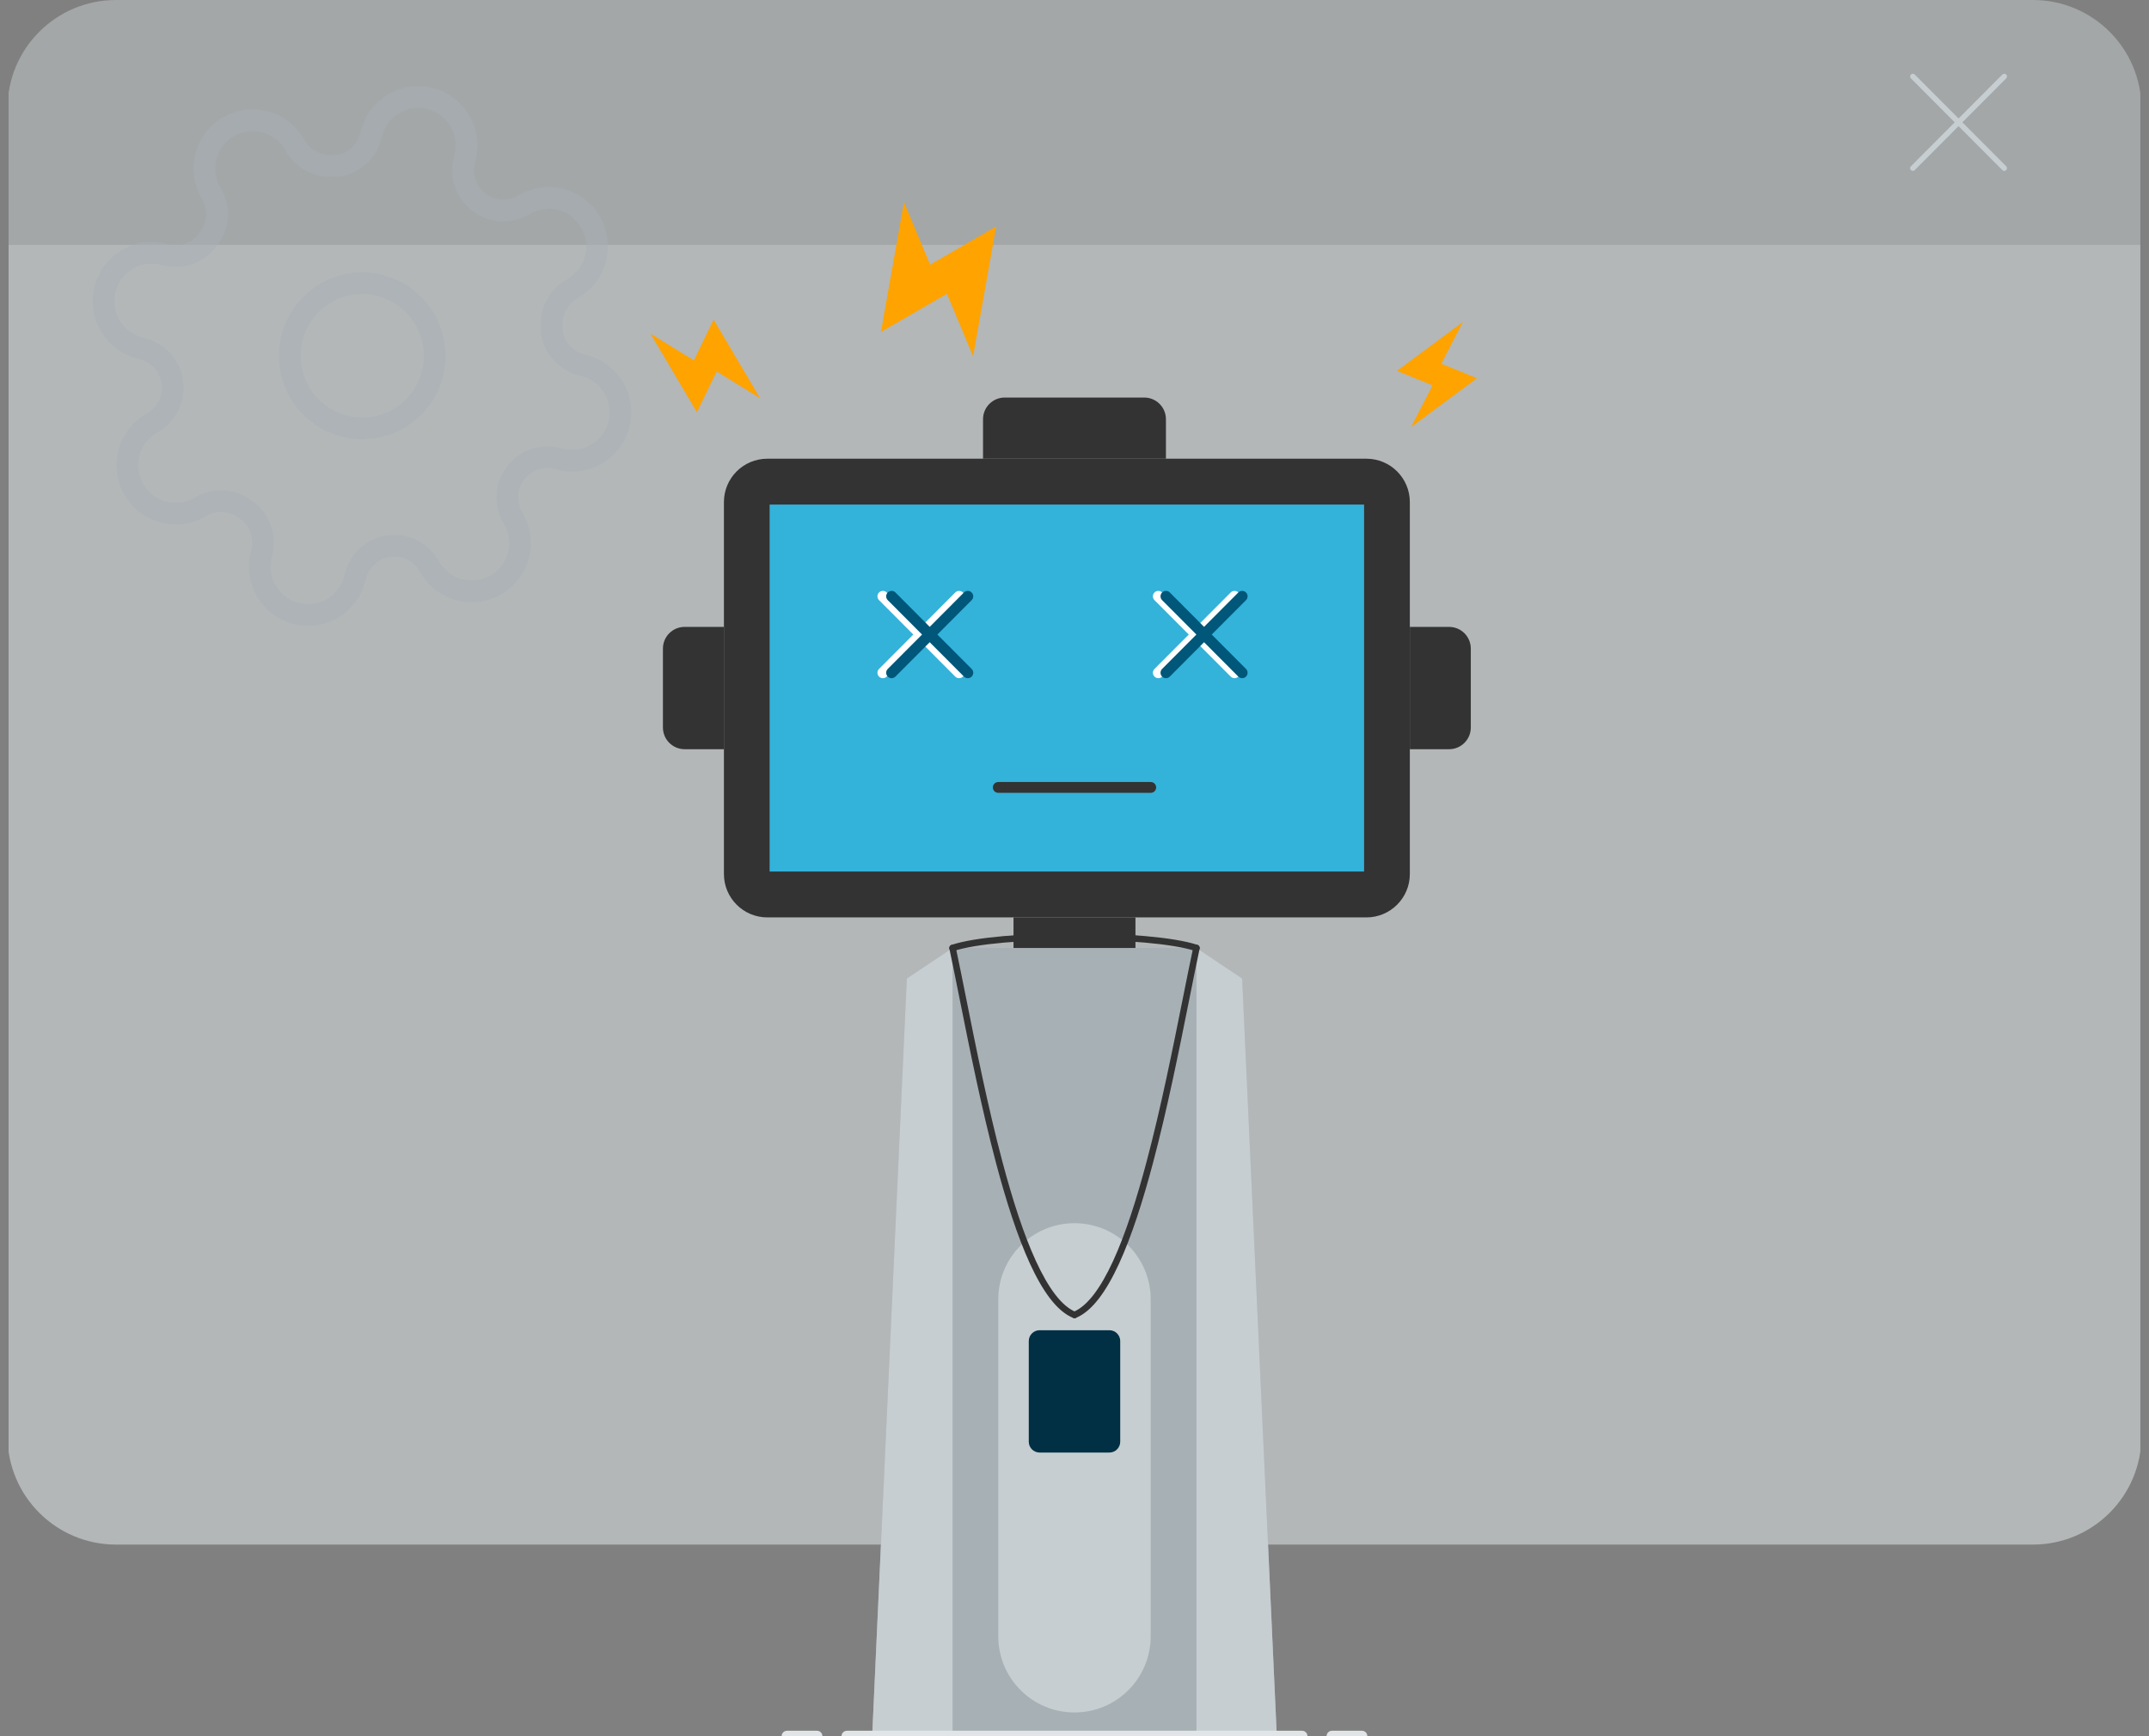 <svg width="198" height="160" viewBox="0 0 198 160" fill="none" xmlns="http://www.w3.org/2000/svg">
<rect x="0" y="0" width="198" height="160" fill="#808080" stroke="none"/>
<g clip-path="url(#clip0_19798_33502)">
<path opacity="0.5" d="M0.689 10C0.689 4.477 5.167 0 10.69 0H187.304C192.827 0 197.304 4.477 197.304 10V22.545H0.689V10Z" fill="#C6CED1"/>
<path opacity="0.5" d="M0.689 22.545H197.304V132.344C197.304 137.867 192.827 142.344 187.304 142.344H10.69C5.167 142.344 0.689 137.867 0.689 132.344V22.545Z" fill="#E7EEF1"/>
<path fill-rule="evenodd" clip-rule="evenodd" d="M176.064 6.868C176.162 6.77 176.32 6.771 176.417 6.868L180.453 10.918L184.489 6.868C184.587 6.771 184.745 6.77 184.843 6.868C184.941 6.965 184.941 7.124 184.844 7.221L180.806 11.272L184.844 15.323C184.941 15.421 184.941 15.579 184.843 15.677C184.745 15.774 184.587 15.774 184.489 15.676L180.453 11.626L176.417 15.676C176.32 15.774 176.162 15.774 176.064 15.677C175.966 15.579 175.966 15.421 176.063 15.323L180.1 11.272L176.063 7.221C175.966 7.124 175.966 6.965 176.064 6.868Z" fill="#C6CED1"/>
<path d="M66.699 46.273C66.699 44.063 68.49 42.273 70.699 42.273H125.897C128.106 42.273 129.897 44.063 129.897 46.273V80.545C129.897 82.754 128.106 84.545 125.897 84.545H70.699C68.49 84.545 66.699 82.754 66.699 80.545V46.273Z" fill="#333333"/>
<path d="M70.91 46.499H125.681V80.317H70.91V46.499Z" fill="#33B2DA"/>
<path d="M90.572 38.636C90.572 37.531 91.468 36.636 92.572 36.636H105.425C106.529 36.636 107.425 37.531 107.425 38.636V42.272H90.572V38.636Z" fill="#333333"/>
<path d="M133.514 57.773C134.618 57.773 135.514 58.668 135.514 59.773L135.514 67.045C135.514 68.15 134.618 69.045 133.514 69.045L129.896 69.045L129.896 57.773L133.514 57.773Z" fill="#333333"/>
<path d="M63.08 57.772C61.975 57.772 61.08 58.667 61.08 59.772L61.08 67.044C61.08 68.149 61.975 69.044 63.08 69.044L66.698 69.044L66.698 57.772L63.08 57.772Z" fill="#333333"/>
<path fill-rule="evenodd" clip-rule="evenodd" d="M80.991 54.6C81.186 54.405 81.503 54.406 81.698 54.601L84.855 57.769L88.012 54.601C88.207 54.406 88.523 54.405 88.719 54.6C88.914 54.795 88.915 55.111 88.72 55.307L85.561 58.477L88.72 61.647C88.915 61.842 88.914 62.159 88.719 62.354C88.523 62.549 88.207 62.548 88.012 62.352L84.855 59.185L81.698 62.352C81.503 62.548 81.186 62.549 80.991 62.354C80.795 62.159 80.795 61.842 80.99 61.647L84.149 58.477L80.99 55.307C80.795 55.111 80.795 54.795 80.991 54.6Z" fill="white"/>
<path fill-rule="evenodd" clip-rule="evenodd" d="M106.37 54.6C106.565 54.405 106.882 54.406 107.077 54.601L110.234 57.769L113.39 54.601C113.585 54.406 113.902 54.405 114.098 54.6C114.293 54.795 114.294 55.111 114.099 55.307L110.94 58.477L114.099 61.647C114.294 61.842 114.293 62.159 114.098 62.354C113.902 62.549 113.585 62.548 113.39 62.352L110.234 59.185L107.077 62.352C106.882 62.548 106.565 62.549 106.37 62.354C106.174 62.159 106.174 61.842 106.369 61.647L109.528 58.477L106.369 55.307C106.174 55.111 106.174 54.795 106.37 54.6Z" fill="white"/>
<path fill-rule="evenodd" clip-rule="evenodd" d="M81.796 54.6C81.991 54.405 82.308 54.406 82.503 54.601L85.659 57.769L88.816 54.601C89.011 54.406 89.328 54.405 89.523 54.6C89.719 54.795 89.719 55.111 89.525 55.307L86.365 58.477L89.525 61.647C89.719 61.842 89.719 62.159 89.523 62.354C89.328 62.549 89.011 62.548 88.816 62.352L85.659 59.185L82.503 62.352C82.308 62.548 81.991 62.549 81.796 62.354C81.6 62.159 81.599 61.842 81.794 61.647L84.954 58.477L81.794 55.307C81.599 55.111 81.6 54.795 81.796 54.6Z" fill="#005779"/>
<path fill-rule="evenodd" clip-rule="evenodd" d="M107.073 54.6C107.268 54.405 107.585 54.406 107.78 54.601L110.937 57.769L114.094 54.601C114.289 54.406 114.605 54.405 114.801 54.6C114.996 54.795 114.997 55.111 114.802 55.307L111.643 58.477L114.802 61.647C114.997 61.842 114.996 62.159 114.801 62.354C114.605 62.549 114.289 62.548 114.094 62.352L110.937 59.185L107.78 62.352C107.585 62.548 107.268 62.549 107.073 62.354C106.877 62.159 106.877 61.842 107.072 61.647L110.231 58.477L107.072 55.307C106.877 55.111 106.877 54.795 107.073 54.6Z" fill="#005779"/>
<path fill-rule="evenodd" clip-rule="evenodd" d="M91.478 72.567C91.478 72.291 91.702 72.067 91.978 72.067H106.022C106.299 72.067 106.522 72.291 106.522 72.567C106.522 72.844 106.299 73.067 106.022 73.067H91.978C91.702 73.067 91.478 72.844 91.478 72.567Z" fill="#333333"/>
<path d="M83.551 90.18L87.764 87.362H110.235L114.448 90.18L121.47 243.77L110.235 253.634H87.764L76.529 243.77L83.551 90.18Z" fill="#A7B0B5"/>
<path d="M87.764 253.634V87.362L83.551 90.18L76.529 243.77L87.764 253.634Z" fill="#C6CED1"/>
<path d="M110.234 253.634V87.362L114.447 90.18L121.469 243.77L110.234 253.634Z" fill="#C6CED1"/>
<path d="M91.977 119.748C91.977 115.869 95.12 112.726 98.999 112.726C102.877 112.726 106.02 115.869 106.02 119.748V150.794C106.02 154.672 102.877 157.816 98.999 157.816C95.12 157.816 91.977 154.672 91.977 150.794V119.748Z" fill="#C6CED1"/>
<path d="M93.381 84.544H104.616V87.362H93.381V84.544Z" fill="#333333"/>
<path fill-rule="evenodd" clip-rule="evenodd" d="M87.702 87.069C87.864 87.035 88.024 87.138 88.058 87.3C88.351 88.672 88.671 90.269 89.019 92.007C89.925 96.54 91.025 102.039 92.356 107.048C93.276 110.512 94.302 113.725 95.443 116.207C96.014 117.448 96.609 118.497 97.228 119.302C97.85 120.108 98.479 120.648 99.112 120.902C99.266 120.964 99.34 121.138 99.278 121.292C99.217 121.446 99.042 121.521 98.888 121.459C98.117 121.149 97.407 120.518 96.753 119.668C96.097 118.815 95.48 117.722 94.898 116.458C93.736 113.929 92.699 110.678 91.776 107.202C90.44 102.174 89.334 96.641 88.426 92.105C88.079 90.372 87.762 88.784 87.472 87.425C87.437 87.263 87.54 87.104 87.702 87.069Z" fill="#333333"/>
<path fill-rule="evenodd" clip-rule="evenodd" d="M110.298 87.069C110.136 87.035 109.976 87.138 109.942 87.3C109.649 88.672 109.329 90.269 108.981 92.007C108.075 96.54 106.975 102.039 105.644 107.048C104.724 110.512 103.698 113.725 102.557 116.207C101.986 117.448 101.391 118.497 100.771 119.302C100.15 120.108 99.521 120.648 98.888 120.902C98.734 120.964 98.66 121.138 98.722 121.292C98.783 121.446 98.958 121.521 99.112 121.459C99.883 121.149 100.592 120.518 101.247 119.668C101.903 118.815 102.52 117.722 103.102 116.458C104.264 113.929 105.301 110.678 106.224 107.202C107.56 102.174 108.666 96.641 109.574 92.105C109.921 90.372 110.238 88.784 110.528 87.425C110.563 87.263 110.46 87.104 110.298 87.069Z" fill="#333333"/>
<path fill-rule="evenodd" clip-rule="evenodd" d="M92.487 86.869C90.516 87.045 88.878 87.307 87.86 87.647C87.703 87.7 87.533 87.615 87.48 87.458C87.428 87.3 87.513 87.13 87.67 87.078C88.758 86.714 90.455 86.448 92.434 86.271C94.42 86.094 96.711 86.006 99 86.006C101.289 86.006 103.58 86.094 105.566 86.271C107.545 86.448 109.242 86.714 110.33 87.078C110.487 87.13 110.572 87.3 110.52 87.457C110.467 87.615 110.297 87.699 110.14 87.647C109.122 87.306 107.484 87.044 105.513 86.869C103.548 86.694 101.275 86.606 99 86.606C96.725 86.606 94.452 86.694 92.487 86.869Z" fill="#333333"/>
<path d="M94.787 123.589C94.787 123.037 95.235 122.589 95.787 122.589H102.213C102.766 122.589 103.213 123.037 103.213 123.589V132.862C103.213 133.414 102.766 133.862 102.213 133.862H95.787C95.235 133.862 94.787 133.414 94.787 132.862V123.589Z" fill="#012F44"/>
<path fill-rule="evenodd" clip-rule="evenodd" d="M77.533 160C77.533 159.724 77.757 159.5 78.033 159.5H119.964C120.24 159.5 120.464 159.724 120.464 160C120.464 160.276 120.24 160.5 119.964 160.5H78.033C77.757 160.5 77.533 160.276 77.533 160Z" fill="#E1E5E7"/>
<path fill-rule="evenodd" clip-rule="evenodd" d="M122.223 160C122.223 159.724 122.447 159.5 122.723 159.5H125.481C125.757 159.5 125.981 159.724 125.981 160C125.981 160.276 125.757 160.5 125.481 160.5H122.723C122.447 160.5 122.223 160.276 122.223 160Z" fill="#E1E5E7"/>
<path fill-rule="evenodd" clip-rule="evenodd" d="M72.016 160C72.016 159.724 72.24 159.5 72.516 159.5H75.274C75.55 159.5 75.774 159.724 75.774 160C75.774 160.276 75.55 160.5 75.274 160.5H72.516C72.24 160.5 72.016 160.276 72.016 160Z" fill="#E1E5E7"/>
<path d="M83.286 18.631L81.164 30.599L87.245 27.076L89.659 32.837L91.781 20.869L85.7 24.392L83.286 18.631Z" fill="#FFA300"/>
<path d="M59.927 30.746L64.212 37.993L66.031 34.236L70.033 36.703L65.748 29.455L63.929 33.212L59.927 30.746Z" fill="#FFA300"/>
<path d="M134.783 29.671L128.704 34.177L131.988 35.517L130.003 39.365L136.082 34.858L132.798 33.518L134.783 29.671Z" fill="#FFA300"/>
<g opacity="0.5" clip-path="url(#clip1_19798_33502)">
<path d="M31.649 39.25C35.21 40.209 38.867 38.094 39.819 34.525C40.77 30.957 38.655 27.287 35.094 26.328C31.533 25.369 27.875 27.485 26.924 31.053C25.973 34.621 28.088 38.291 31.649 39.25Z" stroke="#A7B0B5" stroke-width="2" stroke-linecap="round" stroke-linejoin="round"/>
<path d="M47.553 43.533C47.093 44.106 46.816 44.803 46.756 45.536C46.696 46.269 46.856 47.003 47.217 47.644L47.311 47.808C47.604 48.316 47.794 48.876 47.871 49.457C47.948 50.038 47.91 50.629 47.759 51.195C47.608 51.761 47.348 52.292 46.992 52.756C46.636 53.221 46.193 53.611 45.686 53.903C45.18 54.196 44.621 54.386 44.042 54.462C43.462 54.538 42.873 54.499 42.308 54.347C41.743 54.195 41.214 53.933 40.75 53.576C40.286 53.218 39.897 52.773 39.604 52.265L39.51 52.101C39.135 51.468 38.581 50.962 37.917 50.648C37.254 50.333 36.512 50.225 35.788 50.337C35.079 50.439 34.416 50.746 33.88 51.221C33.344 51.696 32.959 52.318 32.771 53.011L32.674 53.377C32.369 54.519 31.624 55.493 30.603 56.083C29.581 56.674 28.367 56.834 27.227 56.526C26.087 56.219 25.115 55.471 24.524 54.446C23.933 53.422 23.773 52.204 24.077 51.062L24.129 50.868C24.302 50.15 24.256 49.397 23.997 48.706C23.738 48.014 23.277 47.417 22.675 46.991C22.103 46.529 21.407 46.25 20.676 46.189C19.945 46.128 19.213 46.288 18.574 46.648L18.41 46.742C17.904 47.035 17.346 47.226 16.766 47.302C16.186 47.378 15.597 47.339 15.033 47.187C14.468 47.035 13.938 46.773 13.474 46.415C13.01 46.058 12.621 45.613 12.328 45.105C12.035 44.597 11.845 44.036 11.768 43.455C11.691 42.874 11.729 42.284 11.88 41.718C12.031 41.152 12.292 40.621 12.648 40.156C13.003 39.692 13.447 39.302 13.953 39.01L14.117 38.915C14.748 38.541 15.252 37.986 15.564 37.321C15.877 36.657 15.984 35.913 15.871 35.186C15.768 34.476 15.461 33.811 14.986 33.273C14.512 32.735 13.891 32.348 13.2 32.159L12.835 32.06C11.695 31.753 10.722 31.005 10.132 29.98C9.541 28.955 9.38 27.738 9.685 26.596C9.989 25.453 10.734 24.479 11.756 23.889C12.777 23.298 13.991 23.139 15.131 23.446L15.325 23.498C16.041 23.673 16.792 23.628 17.481 23.369C18.171 23.11 18.766 22.649 19.19 22.046C19.649 21.473 19.927 20.775 19.987 20.043C20.047 19.31 19.886 18.576 19.526 17.935L19.431 17.771C19.139 17.263 18.948 16.703 18.871 16.122C18.794 15.54 18.832 14.95 18.983 14.384C19.134 13.818 19.395 13.287 19.751 12.823C20.107 12.358 20.55 11.968 21.056 11.676C21.562 11.383 22.121 11.193 22.701 11.117C23.28 11.04 23.869 11.079 24.434 11.232C24.999 11.384 25.529 11.646 25.993 12.003C26.457 12.36 26.846 12.806 27.139 13.314L27.233 13.478C27.607 14.111 28.162 14.617 28.825 14.931C29.489 15.246 30.23 15.354 30.955 15.242L31.127 15.288C31.835 15.186 32.498 14.879 33.034 14.404C33.57 13.929 33.956 13.307 34.143 12.615L34.241 12.249C34.545 11.106 35.29 10.133 36.312 9.542C37.333 8.951 38.548 8.792 39.688 9.099C40.828 9.406 41.8 10.154 42.391 11.179C42.981 12.204 43.142 13.421 42.837 14.564L42.786 14.757C42.604 15.451 42.628 16.183 42.856 16.864C43.084 17.545 43.505 18.144 44.068 18.588C44.64 19.049 45.336 19.329 46.067 19.39C46.798 19.451 47.53 19.291 48.169 18.931L48.332 18.836C48.838 18.543 49.397 18.353 49.977 18.277C50.556 18.201 51.145 18.24 51.71 18.392C52.275 18.544 52.805 18.806 53.269 19.164C53.733 19.521 54.122 19.966 54.414 20.474C54.707 20.982 54.898 21.542 54.975 22.123C55.052 22.705 55.014 23.295 54.862 23.861C54.712 24.427 54.451 24.958 54.095 25.422C53.739 25.887 53.296 26.277 52.789 26.569L52.626 26.664C51.995 27.038 51.491 27.593 51.178 28.258C50.866 28.922 50.759 29.666 50.872 30.392L50.826 30.565C50.928 31.275 51.236 31.94 51.711 32.478C52.185 33.016 52.806 33.403 53.497 33.592L53.862 33.691C55.002 33.998 55.974 34.746 56.565 35.771C57.156 36.796 57.317 38.013 57.012 39.156C56.708 40.298 55.962 41.272 54.941 41.862C53.92 42.453 52.705 42.613 51.565 42.306L51.372 42.254C50.68 42.07 49.949 42.093 49.271 42.321C48.592 42.548 47.995 42.97 47.553 43.533V43.533Z" stroke="#A7B0B5" stroke-width="2" stroke-linecap="round" stroke-linejoin="round"/>
</g>
</g>
<defs>
<clipPath id="clip0_19798_33502">
<rect width="196.414" height="160" fill="white" transform="translate(0.791)"/>
</clipPath>
<clipPath id="clip1_19798_33502">
<rect width="53.417" height="53.494" fill="white" transform="matrix(0.966 0.26 -0.258 0.966 14.473 0)"/>
</clipPath>
</defs>
</svg>
